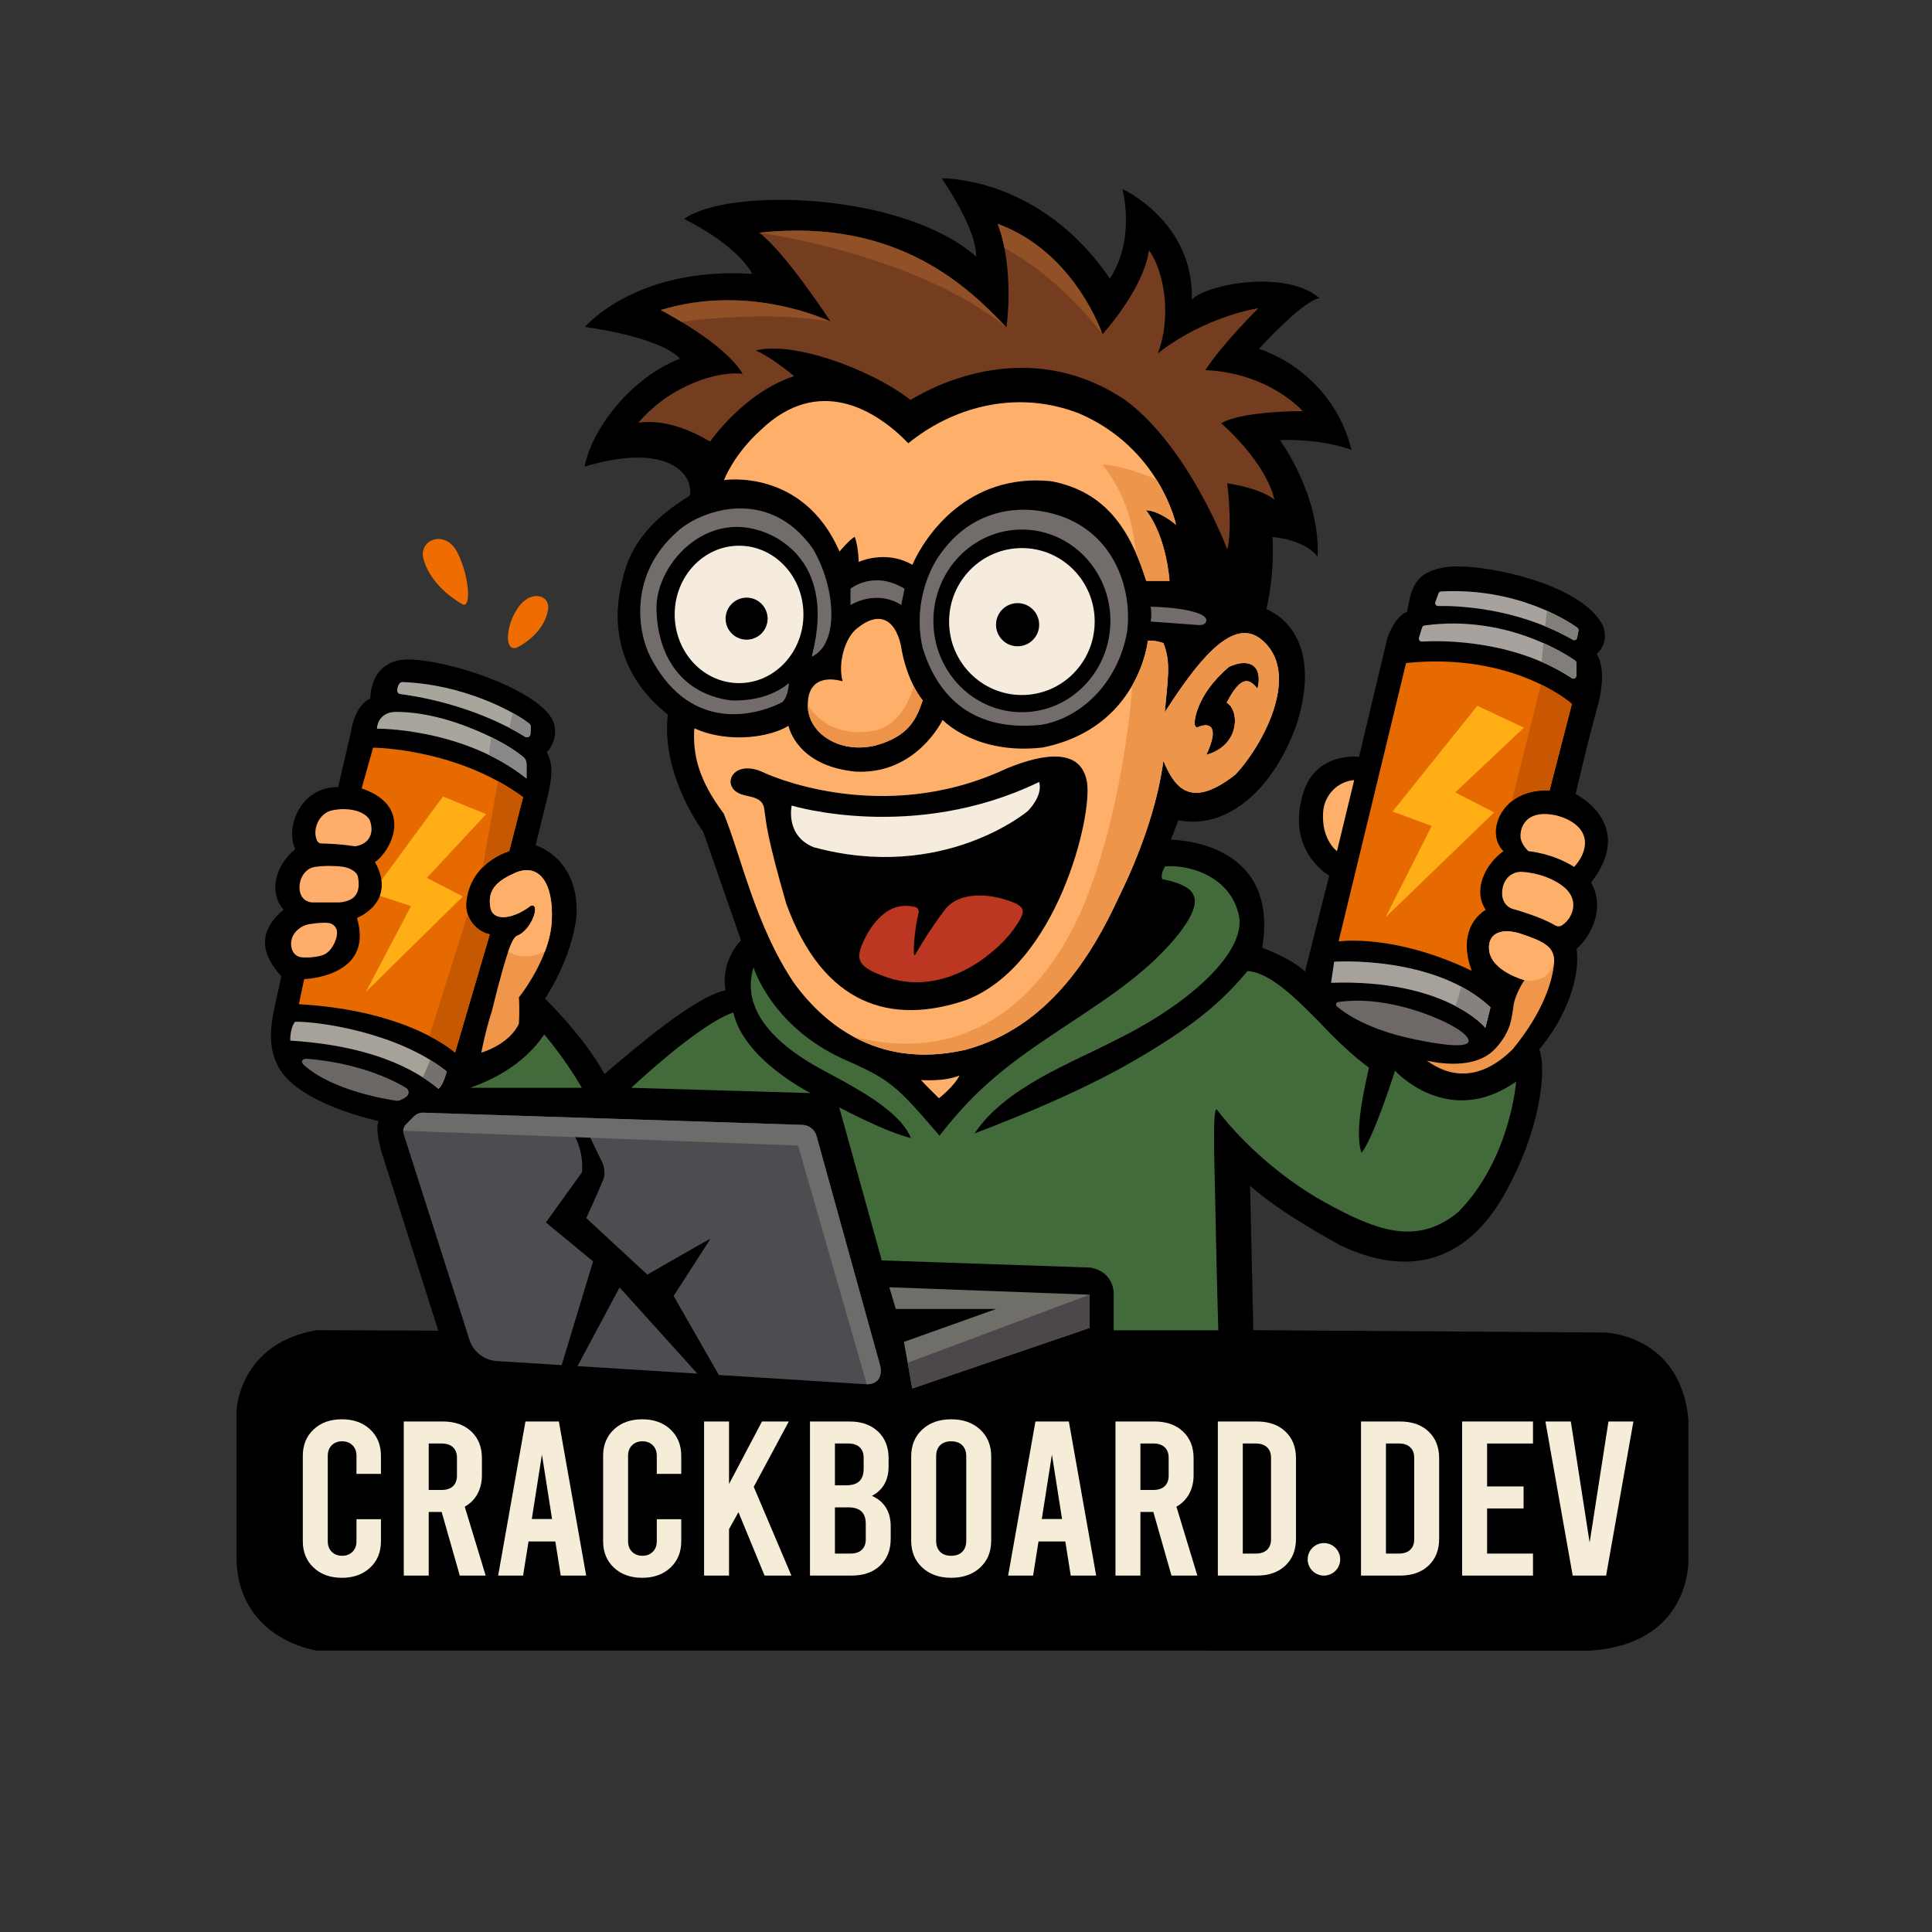 <?xml version="1.0" encoding="UTF-8"?>
<svg id="Layer_1" xmlns="http://www.w3.org/2000/svg" version="1.1" viewBox="0 0 4000 4000">
  <rect x="0" y="0" width="4000" height="4000" fill="#333333" stroke="none"/>
  <defs>
    <style>
      .st0 {
        fill: #88827e;
      }

      .st1 {
        fill: #c95701;
      }

      .st2 {
        fill: #915025;
      }

      .st3 {
        fill: #c75802;
      }

      .st4 {
        fill: #6b6764;
      }

      .st5 {
        fill: #743d20;
      }

      .st6 {
        fill: #e66a00;
      }

      .st7 {
        fill: #a7a59c;
      }

      .st8 {
        fill: #8a8886;
      }

      .st9 {
        fill: #726d6a;
      }

      .st10 {
        fill: #4c474b;
      }

      .st11 {
        fill: #6e6c6a;
      }

      .st12 {
        fill: #426a3a;
      }

      .st13 {
        fill: #706e69;
      }

      .st14 {
        fill: #f0964b;
      }

      .st15 {
        fill: #75716e;
      }

      .st16 {
        fill: #a6a19a;
      }

      .st17 {
        fill: #a7a29e;
      }

      .st18 {
        fill: #a6a29a;
      }

      .st19 {
        fill: #4e4c51;
      }

      .st20 {
        fill: #ee954c;
      }

      .st21 {
        fill: #fead6a;
      }

      .st22 {
        fill: #ffae16;
      }

      .st23 {
        fill: #f6edd9;
      }

      .st24 {
        fill: #827e79;
      }

      .st25 {
        fill: #ee6c00;
      }

      .st26 {
        fill: #6e6966;
      }

      .st27 {
        fill: #f5ecdd;
      }

      .st28 {
        fill: #bc3721;
      }

      .st29 {
        fill: #feb06b;
      }

      .st30 {
        fill: #ee934a;
      }
    </style>
  </defs>
  <path d="M766.61,1446.45s-1.93-81,78.11-81,259.39,57.86,297.96,122.46c16.39,31.82-1.93,61.71-10.61,69.43,14.46,27,10.61,54.96.96,94.5l-24.11,98.36s89.68,25.07,84.86,144.64c-10.61,94.5-65.57,172.61-65.57,172.61,0,0,80.04,77.14,123.43,156.21,57.86-49.18,184.18-159.11,250.71-173.57-11.57-60.75,31.82-103.18,31.82-103.18l-78.11-224.68s-88.71-117.64-73.29-243c-71.36-54.96-128.25-150.43-93.54-280.61,20.25-94.5,93.54-143.68,138.86-172.61,8.68-44.36-46.29-111.86-217.93-59.79,15.43-78.11,94.5-183.21,197.68-223.71-43.39-46.29-196.71-65.57-196.71-65.57,0,0,105.11-125.36,346.18-109.93,0,0-23.14-54-140.79-113.79,90.64-65.57,452.25-55.93,604.61,78.11.96-58.82-71.36-162-71.36-162,0,0,202.5-5.79,348.11,207.32,54-81.96,26.04-185.14,26.04-185.14,0,0,147.54,66.54,143.68,228.54,30.86-31.82,194.79-62.68,264.21-2.89-36.64,6.75-125.36,105.11-125.36,105.11,0,0,149.46,42.43,191.89,209.25-69.43-25.07-148.5-20.25-148.5-20.25,0,0,83.89,112.82,78.11,241.07-28.93-36.64-93.54-40.5-93.54-40.5,0,0,5.79,71.36-12.54,149.46,37.61,15.43,111.86,73.29,64.61,232.39-45.32,135-142.71,225.64-246.86,204.43l-15.43,40.5s226.61-.96,189,223.71c0,0,59.79,21.21,88.71,49.18l50.14-198.64s-90.64-50.14-54-170.68c26.04-86.79,115.71-75.21,115.71-75.21l58.82-246.86s16.39-46.29,40.5-53.04c9.64-52.07,15.43-83.89,84.86-93.54,69.43-7.71,278.68,33.73,321.11,122.94,13.5,37.13-13.5,57.38-13.5,57.38,0,0,24.11,28.93,1.93,108.96-22.18,80.04-45.32,181.29-45.32,181.29,0,0,126.32,61.71,31.82,183.21,30.86,52.07-.96,112.82-29.89,136.93,7.71,55.93-18.32,137.89-77.14,208.29,15.43,40.5,3.86,166.82-74.25,303.75-79.07,136.93-196.71,168.75-337.5,102.21-102.21-56.89-150.43-91.61-187.07-123.43l6.75,298.93,728.03,4.82s155.25,3.86,172.61,178.39v296.04s3.86,170.68-203.46,184.18H655.71s-158.14-22.18-165.86-183.21v-315.32s5.79-137.89,165.86-164.89l251.68.96-116.68-367.39s-15.43-50.14-6.75-66.54c0,0-176.46-36.64-211.18-119.57-26.04-55.93-2.89-114.75,9.64-180.32-45.32-49.18-46.29-95.46,4.82-137.89-29.89-32.79-20.25-88.71,24.11-125.36-21.21-43.39,9.64-129.21,88.71-128.25l26.04-111.86s6.75-56.89,40.5-71.36Z"/>
  <g>
    <g>
      <g>
        <g>
          <path class="st25" d="M956.89,1250.7c-2.59-1.61-63.32-33.75-80.04-92.89-11.57-40.5,45.64-63.64,70.71-12.86s28.24,117.55,9.32,105.75Z"/>
          <path class="st25" d="M1065.91,1341.81c2.06-.2,4.05-.87,5.89-1.82,10.22-5.27,54.89-30.78,62.85-77.4,5.14-32.79-39.21-43.07-64.93,0-20.15,30.54-26.38,81.38-3.81,79.22Z"/>
        </g>
        <g>
          <g>
            <g>
              <g>
                <g>
                  <g>
                    <path class="st5" d="M1470.21,914.16s69.75-101.57,173.89-135.32c0,0-45.32-38.57-79.07-53.04,71.36-20.25,232.39,34.71,320.14,102.21,76.18-46.29,262.29-123.43,445.5.96,132.11,98.36,210.21,308.57,210.21,308.57,0,0,11.57-31.82,0-136.93,74.25,11.57,97.39,33.75,97.39,33.75,0,0-9.64-67.5-109.93-158.14,45.32-26.04,168.75-25.07,168.75-25.07,0,0-68.46-79.07-201.54-84.86,35.68-54.96,109.93-128.25,109.93-128.25,0,0-109.41,16.04-208.29,93.54,28.93-75.21,13.5-169.71-18.32-213.11-12.54,82.93-96.43,173.57-96.43,173.57,0,0-56.89-170.68-216.96-228.54,24.11,59.79,26.68,154.29,18.16,214.07-75.05-78.11-221.14-227.57-511.87-195.75,53.52,39.54,148.02,184.18,148.02,184.18,0,0-164.89-81-351.96-24.11,0,0,133.07,68.46,169.71,132.11-50.14-6.75-149.46,23.14-216,101.25,42.43-5.79,90,4.5,148.66,38.89Z"/>
                    <path class="st2" d="M1367.84,641.91s18.25,9.39,43.08,24.44c70.56-9.07,195.65-19.86,308.88-.33,0,0-164.89-81-351.96-24.11Z"/>
                    <path class="st2" d="M1571.78,481.84s323.2,43.39,511.87,195.75c-75.05-78.11-221.14-227.57-511.87-195.75Z"/>
                    <path class="st2" d="M2065.5,463.52c5.99,14.86,10.65,31.87,14.14,49.96,41.43,22.55,123.93,76.12,202.82,178.58,0,0-56.89-170.68-216.96-228.54Z"/>
                  </g>
                  <path class="st29" d="M1499,994s163.29-25.71,239.14,147.86c0,0,21.32-25.61,31.61-30.32,7.71,21.86,8.14,51.86,8.14,51.86,0,0,55.71-26.14,111,6,27-60.86,114.86-190.5,287.46-173.14,110.89,21.21,162.96,97.39,196.71,206.36h48.21s-5.25-90.11-48.54-146.25c27.86.86,62.14,30,62.14,30,0,0-33-159-202.07-231-135-51.43-265.5-8.36-352.29,62.36-66.21-68.79-185.79-142.71-306-27-56.57,51.43-75.54,103.29-75.54,103.29Z"/>
                  <path class="st20" d="M2393.96,992.5c-30.32-12.78-76.99-29.83-111.5-30.43,40.41,50.8,62.07,108.09,68.95,181.78,8.08,18.29,15.21,37.92,21.66,58.76h48.21s-5.25-90.11-48.54-146.25c27.86.86,62.14,30,62.14,30,0,0-8.86-42.7-40.93-93.86Z"/>
                  <path class="st9" d="M1681.25,1359.35c-4.69,2.24,59.79-165.86-72.32-244.93-134.04-76.18-251.68,49.18-249.75,146.57s52.07,175.5,153.32,189c80.04,3.86,120.54-35.68,120.54-35.68,0,0,.64,23.79-12.86,39.21-39.86,21.21-185.79,74.57-273.21-92.57-28.93-56.57-43.07-173.57,54.64-259.71,43.07-41.14,185.79-99,280.93,34.07,46.29,77.14,57.21,196.07-1.29,224.04Z"/>
                  <path class="st27" d="M1530.15,1129.85c-73.62,0-133.29,63.68-133.29,142.23s59.68,142.23,133.29,142.23,133.29-63.68,133.29-142.23-59.68-142.23-133.29-142.23ZM1545.78,1324.35c-24.02,0-43.5-19.48-43.5-43.5s19.48-43.5,43.5-43.5,43.5,19.48,43.5,43.5-19.48,43.5-43.5,43.5Z"/>
                  <path class="st9" d="M2165.39,1060.02c-36.82-7.54-75.02-6.26-110.76,5.35-48.97,15.91-83.56,46.65-110.56,85.7,0,0-58.5,78.43-34.07,189.64,25.71,84.21,88.71,176.14,244.93,160.07,82.29-13.5,160.07-86.14,178.71-193.5,11.57-87.43-27.55-218.46-168.25-247.27ZM2115.71,1474.55c-101.2,0-183.25-84.65-183.25-189.08s82.04-189.08,183.25-189.08,183.25,84.65,183.25,189.08-82.04,189.08-183.25,189.08Z"/>
                  <path class="st27" d="M2115.71,1134.74c-83.25,0-150.73,68.1-150.73,152.11s67.49,152.11,150.73,152.11,150.73-68.1,150.73-152.11-67.49-152.11-150.73-152.11ZM2106.82,1338.07c-24.68,0-44.68-20-44.68-44.68s20-44.68,44.68-44.68,44.68,20,44.68,44.68-20,44.68-44.68,44.68Z"/>
                  <path class="st9" d="M1760.86,1252.64v-33.86s47.57-39,111.86,0l-6.86,33.86s-44.57-33.43-105,0Z"/>
                  <path class="st29" d="M1910.43,1450s-33.43-37.71-45.43-114.86c-12.86-55.71-47.14-69.86-90.43-34.29-25.29,19.29-40.29,72.43-30,109.71-37.71-10.71-77.14-1.71-71.57,59.57,7.29,52.29,68.57,90.43,139.71,73.29,71.14-19.71,84.86-56.57,97.71-93.43Z"/>
                  <path class="st30" d="M1891.89,1420.87c-12.81,41.71-37,82.58-82.61,92.13-80.21,14.19-120.51-28.02-136.8-52.79.03,3.15.2,6.45.52,9.93,7.29,52.29,68.57,90.43,139.71,73.29,71.14-19.71,84.86-56.57,97.71-93.43,0,0-8.54-9.64-18.53-29.13Z"/>
                </g>
                <path class="st9" d="M2382.28,1286.84s3-13.63,0-30.77c0,0,12.86,0,42.43,2.57,26.56,2.31,73.71,10.71,72.86,25.71-.86,12.86-19.71,9.43-19.71,9.43l-95.57-6.94Z"/>
                <path class="st29" d="M2607.28,1320.78c-58.82-41.46-130.18,52-195.75,153.77,5.79-66.02,13.5-103.62-2.89-143.16-19.29-6.75-32.14-4.82-32.14-4.82,0,0-18,180.7-217.61,221.01-138.86,16.2-207.32-57.08-207.32-57.08,0,0-54,113.79-180.32,107.04-108-10.61-134.04-75.06-138.86-94.91-34.71,22.58-122.46,38.01-194.79,5.23-3.86,54,8.68,107.04,60.75,176.46,35.68,86.79,65.57,232.39,145.61,351,70.39,96.43,185.58,177.43,356.04,137.89,170.46-46.29,261.1-195.75,316.07-315.32,42.43-85.82,80.04-188.04,92.57-282.54,21.21,49.18,52.07,105.11,149.46,27.96,58.82-62.68,139.82-216,49.18-282.54ZM2000,2070.57c-152.57,52.07-295.29,13.5-372.43-200.57-39.54-137.89-40.5-161.04-45.32-195.75-5.79-33.75-47.25-18.32-64.61-41.46-17.36-23.14,11.57-58.82,64.61-32.79,0,0,240.11,113.79,501.43-8.68,79.07-32.79,155.25-42.55,166.82,28.39,11.57,70.93-62.25,378.54-250.5,450.86ZM2603.43,1425.89c-16.39-21.21-33.9-28.93-63.72,28.93,26.11,14.46,29.45,87.75-42.13,108,26.77-56.89,9.52-69.11-18.33-57.11-6,.86-6-8.46-6-8.46,0,0,0-55.93,71.36-116.68,44.36-20.25,70.39,0,58.82,45.32Z"/>
                <path class="st20" d="M2558.1,1603.32c58.82-62.68,139.82-216,49.18-282.54-58.82-41.46-130.18,52-195.75,153.77,5.79-66.02,13.5-103.62-2.89-143.16-19.29-6.75-32.14-4.82-32.14-4.82,0,0-4.26,42.75-31.6,91.3-8.39,96.8-33.53,296.25-105.33,465.95-95.38,214.69-261.13,317.55-473.17,262.3,62.19,33.99,139.46,48.93,233.6,27.09,170.46-46.29,261.1-195.75,316.07-315.32,42.43-85.82,80.04-188.04,92.57-282.54,21.21,49.18,52.07,105.11,149.46,27.96ZM2544.6,1380.57c44.36-20.25,70.39,0,58.82,45.32-16.39-21.21-33.9-28.93-63.72,28.93,26.11,14.46,29.45,87.75-42.13,108,26.77-56.89,9.52-69.11-18.33-57.11-6,.86-6-8.46-6-8.46,0,0,0-55.93,71.36-116.68Z"/>
                <path class="st27" d="M1639.14,1667.82s252,77.14,512.36-48.86c8.36,29.57-23.79,60.43-23.79,60.43,0,0-174.86,147.86-443.57,74.57-59.14-24.43-45-86.14-45-86.14Z"/>
                <path class="st28" d="M1895,1976.39s26.36-47.57,63-95.14c31.5-37.93,100.29-31.5,147.21-9.64,16.07,9.64,19.29,16.71-7.71,54s-126.64,133.71-249.43,101.57c-76.73-23.83-78.3-40.83-57.93-83.32,6.36-13.27,14.33-25.75,24.05-36.8,23.59-26.82,48.43-36.3,80.02-29.39,5.55,1.21,9.02,6.79,7.6,12.3-8.62,33.36-13.52,98-6.81,86.43Z"/>
              </g>
              <path class="st12" d="M973.79,2252.17c5.14-3.21,98.36-28.93,153-110.57,0,0,45,52.71,77.79,110.57h-230.79Z"/>
              <path class="st12" d="M1306.79,2252.17l371.57,10.93s-137.57-68.14-160.07-166.5c0,0-52.07,9-211.5,155.57Z"/>
              <path class="st12" d="M1560.07,2002.75s36,120.21,183.86,189c100.93,43.71,111.86,55.93,201.21,159.43,51.43-64.93,99.64-117.64,210.86-193.5s217.93-136.29,289.93-231.43c53.36-72.64,23.79-92.57-39.21-106.07,0,0-5.79-5.79,5.14-26.36,45.64-4.5,136.93,18,153.64,104.14,12.21,70.07-91.93,174.86-255.21,255.21-91.29,47.57-228.86,97.71-292.5,193.5,97.07-37.29,232.71-91.93,348.43-161.36,118.93-70.71,170.36-119.57,216.64-174.86,48.86,3.21,104.79,61.71,147.86,104.79,36,38.57,72.64,72.64,103.5,95.14-6.43,32.14-31.5,129.21-15.43,176.14,24.43-27.64,69.43-169.71,69.43-169.71,0,0,109.93,121.5,250.71,22.5,0,0-10.93,158.79-119.57,270-84.86,70.07-167.79,39.86-275.14-19.29s-187.07-142.71-225-192.86c-10.29-5.79-3.86,129.21-1.93,253.29,2.57,122.79,5.14,203.79,5.14,203.79h-216.64v-69.43s5.79-50.14-48.21-60.43l-432-14.79-88.07-316.93s95.14,50.79,148.5,63.64c-24.43-59.79-121.5-107.36-188.36-144s-168.43-108.64-137.57-209.57Z"/>
              <path class="st29" d="M1906.78,2236.1s48.86,3.86,79.71-9.43c-10.71,22.29-42.43,47.14-42.43,47.14,0,0-26.57-25.71-37.29-37.71Z"/>
            </g>
            <path class="st29" d="M2803.67,1615.21l-35.57,147s-32.56-23.12-28.72-80.71c2.07-31.04,23.69-57.56,53.95-64.78,4.63-1.1,8.3-1.51,10.34-1.51Z"/>
            <path class="st6" d="M2771.37,1949.18s112.77-17.36,275.73,60.75c-20.25-53.04-10.61-101.25,28.93-126.32-27.96-41.46,0-95.25,36.64-121.39-39.54-38.68-2.89-131.25,95.46-125.46l46.29-179.36s-119.57-107.64-343.29-84.68l-139.77,576.46Z"/>
            <path class="st1" d="M3130.06,1658.77c18.59-14.67,44.8-23.98,78.08-22.03l46.29-179.36s-21.79-19.6-64.15-40.29l-60.22,241.68Z"/>
            <polygon class="st22" points="2868.71 1899.03 3093.39 1682.07 3012.9 1640.6 3155.1 1506.57 3058.67 1461.25 2883.17 1680.14 2964.17 1710.03 2868.71 1899.03"/>
            <path class="st29" d="M3164.42,1762.21s50.46,4.39,94.61,32.68c26.96-28.94,38.51-74.31-16.21-99.47-9.71-4.46-20.04-7.48-30.61-9.03-52.23-7.63-65.35,25.65-64.18,46.79,1.29,15.43,16.39,29.04,16.39,29.04Z"/>
            <path class="st29" d="M3132.17,1881.89s56.12,15.24,87.37,33.95c4.6,2.75,10.4,2.74,14.84-.28,22.88-15.57,37.74-54.49-.21-82.1-29.81-21.68-64.27-27.07-82.13-28.36-12.3-.89-24.38,4.17-32.1,13.79-6.29,7.83-11.24,19.59-9.62,36.86,3.86,22.29,21.86,26.14,21.86,26.14Z"/>
            <path class="st14" d="M2954.32,2196.03c-1.42-1.05,94.29,26.14,141.43-24.86,34.29-36.86,33.86-65.57,38.14-90.86s22.29-51,22.29-51c0,0-69.86-18.86-73.29-63.43-2.57-32.14,23.57-47.14,68.57-31.71s67.71,26.14,66,58.71-20.14,100.71-86.14,180c-66.86,66-129.43,58.29-177,23.14Z"/>
            <path class="st29" d="M3151.46,1934.18c-45-15.43-71.14-.43-68.57,31.71,3.43,44.57,73.29,63.43,73.29,63.43,0,0,47.89,11.36,61.29-36.43,1.71-32.57-21-43.29-66-58.71Z"/>
            <path class="st17" d="M2943.92,1328.29c37.58-2.14,188.52-4.97,310.26,75.79,4.05,2.69,9.46-.21,9.46-5.07v-26.39c0-1.99-.97-3.85-2.59-4.99-19.28-13.57-144.17-95.69-311.78-72.68-2.34.32-4.28,1.99-4.98,4.25l-6.53,21.22c-1.25,4.06,1.92,8.12,6.16,7.88Z"/>
            <path class="st17" d="M2977.5,1254.67c34.16-.68,160.61,1.92,278.72,69.89,3.64,2.09,8.25,0,9.04-4.13l2.81-14.74c.44-2.33-.5-4.7-2.43-6.09-19.16-13.74-124.73-83.5-282.12-75.05-2.44.13-4.56,1.72-5.39,4.02l-6.49,17.94c-1.46,4.02,1.58,8.25,5.86,8.17Z"/>
            <path class="st24" d="M3191.61,1370.32c21.23,9.2,42.3,20.32,62.57,33.76,4.05,2.69,9.46-.21,9.46-5.07v-26.39c0-1.99-.97-3.85-2.59-4.99-7.41-5.21-30.44-20.56-65.48-36.16-1.44,13.93-2.81,27.35-3.96,38.85Z"/>
            <path class="st24" d="M3199.18,1296.66c18.95,7.79,38.1,17,57.04,27.9,3.64,2.09,8.25,0,9.04-4.13l2.81-14.74c.44-2.33-.5-4.7-2.43-6.09-7.73-5.54-29.51-20.19-63.07-35.15-1.02,9.71-2.18,20.72-3.38,32.21Z"/>
            <path class="st16" d="M2755.78,2034.78l6.43-43.71s208.36-14.14,323.72,94.5l-10.64,42.43s-81.64-100.93-319.5-93.21Z"/>
            <path class="st0" d="M3013.73,2083.03c43.59,22.78,61.55,44.97,61.55,44.97l10.64-42.43c-18.17-17.11-38.64-31.17-60.25-42.73-4.05,13.7-8.71,29.34-11.95,40.18Z"/>
            <path class="st26" d="M2770.64,2074.56c-4.49.66-6.09,6.3-2.64,9.24,17.32,14.72,64.6,47.78,157.49,67.34,122.14,25.71,129.86,9,101.57-14.14-27.38-22.4-148.96-78.15-256.42-62.43Z"/>
          </g>
          <path class="st14" d="M996.5,2179.42s57.21-16.07,77.79-59.79c1.93-34.07,0-54.64,0-54.64,0,0,64.29-79.07,68.14-158.79s-27-118.29-72.96-100.29c-35.68,15.43-62.68,33.43-53.68,75.21,7.71,28.93,50.79,19.29,82.93-5.79,21.86-7.07,1.61,52.07-29.09,62.36-6.91,6.43-15.27,9-51.27,155.57-14.14,43.71-21.86,86.14-21.86,86.14Z"/>
          <path class="st29" d="M1069.46,1805.93c-35.68,15.43-62.68,33.43-53.68,75.21,7.71,28.93,50.79,19.29,82.93-5.79,21.86-7.07,1.61,52.07-29.09,62.36-3.86,3.59-8.17,5.99-17.48,32.86,15.18,8.87,40.72,16.07,75.96-.34,7.61-20.2,13.25-42.08,14.32-64.02,3.86-79.71-27-118.29-72.96-100.29Z"/>
          <path class="st18" d="M600.93,2154.46s-.86-25.29,9.86-39c45-1.29,212.36,21.21,313.93,102.86,0,0-5.79,25.71-16.71,36-30.86-25.07-114-87.86-307.07-99.86Z"/>
          <path class="st15" d="M875.29,2230.55c14.56,9.31,25.19,17.66,32.71,23.77,10.93-10.29,16.71-36,16.71-36-10.63-8.54-21.99-16.43-33.84-23.72-5.15,11.84-10.96,25.23-15.58,35.96Z"/>
          <path class="st4" d="M634.28,2192.07c15.9.96,120.65,9.05,206.42,60.24,6.5,3.88,7.2,13.05,1.32,17.83-5.37,4.37-11.96,7.1-15.56,8.38-1.67.59-3.44.78-5.19.53-18.52-2.64-134.5-21.04-192.51-74.5-.27-.25-.53-.51-.78-.78-5.47-6.17-1.84-9.34,1.24-10.79,1.57-.74,3.32-1.01,5.05-.91Z"/>
          <path class="st21" d="M665.18,1746.31c11.81.21,41.61,1.2,67.79,5.67,1.04.18,2.1.2,3.14.03,31.34-5.26,38.42-30.48,29.55-53.49-.18-.46-.39-.92-.63-1.35-10.74-18.82-46.3-26.69-78.93-19.06-27.53,7.08-39.9,41.58-29.5,62.78,1.6,3.27,4.93,5.35,8.57,5.42Z"/>
          <path class="st21" d="M645.82,1868.39h54.07c2.76,0,5.52-.19,8.25-.61,27.04-4.15,39.3-19.76,32.82-52.96-1.61-6.63-7.55-11.38-13.4-14.55s-12.82-5.26-19.71-6.02c-10.86-1.2-33.75-2.87-57.31.85-21.86,4.29-33.86,29.14-29.57,51,4.71,21.86,24.86,22.29,24.86,22.29Z"/>
          <path class="st21" d="M624.39,1981.96s25.29,2.57,45.43-5.14c14.69-5.62,28.24-28.57,28.02-46.56-.12-9.94-7.85-18.24-17.72-19.37-12.18-1.38-26.27.56-39.87,2.5-17.57,2.57-40.71,19.71-37.29,46.29,3.86,21.86,21.43,22.29,21.43,22.29Z"/>
          <path class="st7" d="M780.39,1508.6s179.25-1.5,309.75,103.29v-30.26c0-5.54-2.46-10.79-6.72-14.34-13.38-11.14-47.83-36.13-112.85-61.46-78.96-31.26-136.51-32.39-154.29-31.82-7.58.24-14.99,2.56-21.16,6.96-6.92,4.94-13.76,13.39-14.73,27.64Z"/>
          <path class="st8" d="M1083.42,1567.28c-9.75-8.12-30.69-23.58-66.46-41.17l-4.88,36.84c26.74,12.97,53.28,29.03,78.06,48.93v-30.26c0-5.54-2.46-10.79-6.72-14.34Z"/>
          <path class="st7" d="M828.65,1437.05c27.95,3.4,149.67,21.47,258.59,88.38,4.45,2.74,10.28-.02,10.88-5.21.5-4.25.81-9.78.54-16.63-.08-2.08-1.07-4.02-2.7-5.31-32.36-25.67-137.47-81.67-262.66-86.13-2.05-.07-4.04.74-5.45,2.22-4.2,4.39-5.32,10.65-5.49,15.38-.13,3.69,2.62,6.85,6.29,7.3Z"/>
          <path class="st8" d="M1095.97,1498.28c-7.59-6.02-19.18-13.71-34.1-22.01-2.63,10.54-5.42,21.82-7.51,30.57,11.02,5.74,22.01,11.92,32.88,18.6,4.45,2.74,10.28-.02,10.88-5.21.5-4.25.81-9.78.54-16.63-.08-2.08-1.07-4.02-2.7-5.31Z"/>
          <path class="st6" d="M772.46,1547.93s172.29.86,310.5,102.43l-28.61,111.86s-83.25,23.14-89.03,109.29c-1.29,36,27.37,59.14,48.72,63l-71.86,244.93s-93.86-87.43-323.36-100.29l10.93-52.07s145.93-3.86,109.29-126.64c0,0,84.21-32.14,37.29-115.71,32.14-21.21,82.93-115.07-27.64-152.36l23.79-84.43Z"/>
          <path class="st22" d="M789.83,1822.21c1.73,12.53.14,23.38-3.39,32.66l64.45,21.12-93.21,177.43,200.57-197.36-74.57-38.57,122.79-131.79-89.36-36.64-127.28,173.15Z"/>
          <path class="st3" d="M999.36,1795.62c25.18-25.12,54.99-33.41,54.99-33.41l28.61-111.86c-16.96-12.46-34.43-23.41-52.04-33.02l-31.56,178.29Z"/>
          <path class="st3" d="M1014.04,1934.5c-16.67-3.01-37.79-17.78-45.64-41.24l-79.41,251.68c36.5,18.94,53.18,34.48,53.18,34.48l71.86-244.93Z"/>
        </g>
      </g>
      <g>
        <polygon class="st19" points="1195.67 2828.38 1443.83 2843.96 1282.79 2665.53 1195.67 2828.38"/>
        <path class="st19" d="M1821.81,2825.66l-131.26-473.69c-3.68-13.28-15.57-22.63-29.35-23.07l-784.87-25.21c-7.27-.19-14.3,2.63-19.42,7.79l-16.39,16.52c-5.2,5.24-7.04,12.93-4.8,19.96l136.17,425.76c7.99,24.99,30.49,42.52,56.68,44.17l134.3,8.43,65.06-214.79-97.71-80.57,74.57-103.71s6-39.43-17.57-79.71c25.71-11.57,31.71-2.57,31.71,0s27.43,57.86,27.43,57.86c0,0,9.86,18.86,2.14,38.14s-34.71,78.43-34.71,78.43l126.43,117s132-76.29,130.71-74.14-76.29,118.29-76.29,118.29l93.63,163.65,306.34,19.24s28.81,1.8,28.99-27.61c.03-4.3-.64-8.58-1.79-12.73Z"/>
      </g>
      <path class="st11" d="M1823.6,2838.39c.03-4.3-.64-8.58-1.79-12.73l-131.26-473.69c-3.68-13.28-15.57-22.63-29.35-23.07l-784.87-25.21c-7.27-.19-14.3,2.63-19.42,7.79l-16.39,16.52c-3.51,3.54-5.48,8.19-5.71,13.01l817.51,30.74,142.29,494.25s28.81,1.8,28.99-27.61Z"/>
      <polygon class="st13" points="1841.21 2665.1 1854.71 2710.1 2062.36 2710.1 1871.43 2778.24 1888.78 2874.67 2255.85 2749.32 2255.85 2680.53 1841.21 2665.1"/>
      <polygon class="st10" points="1888.78 2874.67 2255.85 2749.32 2255.85 2680.53 1879.21 2821.47 1888.78 2874.67"/>
    </g>
    <g>
      <path class="st23" d="M649.36,3245.68c-14.95-13.97-22.41-32.21-22.41-54.7v-176.85c0-22.48,7.47-40.71,22.41-54.69,14.94-13.97,34.43-20.97,58.47-20.97s43.53,6.99,58.47,20.97c14.94,13.98,22.41,32.21,22.41,54.69v37.38h-50.67v-37.38c0-9.12-2.76-16.41-8.28-21.88-5.53-5.47-12.67-8.2-21.44-8.2s-15.92,2.73-21.44,8.2c-5.53,5.47-8.28,12.76-8.28,21.88v176.85c0,9.12,2.76,16.41,8.28,21.88,5.52,5.47,12.67,8.2,21.44,8.2s15.91-2.73,21.44-8.2c5.52-5.47,8.28-12.76,8.28-21.88v-45.58h50.67v45.58c0,22.49-7.48,40.72-22.41,54.7-14.94,13.98-34.44,20.97-58.47,20.97s-43.53-6.99-58.47-20.97Z"/>
      <path class="st23" d="M951.95,3262.09l-37.52-131.72h-26.8v131.72h-51.65v-319.05h80.89c24.68,0,44.34,6.92,58.96,20.74,14.62,13.83,21.93,32.29,21.93,55.38v35.1c0,14.58-3.09,27.5-9.26,38.74-6.17,11.25-14.95,20.05-26.31,26.44l43.37,142.66h-53.6ZM887.63,3084.79h26.8c10.06,0,17.86-2.58,23.39-7.75,5.52-5.16,8.28-12.46,8.28-21.88v-36.92c0-9.42-2.76-16.71-8.28-21.88-5.53-5.16-13.32-7.75-23.39-7.75h-26.8v96.17Z"/>
      <path class="st23" d="M1149.78,3191.45h-55.55l-11.21,70.65h-51.65l56.52-319.05h69.19l56.52,319.05h-52.62l-11.21-70.65ZM1142.96,3144.95l-20.95-133.55-20.95,133.55h41.9Z"/>
      <path class="st23" d="M1271.11,3245.68c-14.95-13.97-22.41-32.21-22.41-54.7v-176.85c0-22.48,7.47-40.71,22.41-54.69,14.94-13.97,34.43-20.97,58.47-20.97s43.53,6.99,58.47,20.97c14.94,13.98,22.41,32.21,22.41,54.69v37.38h-50.67v-37.38c0-9.12-2.76-16.41-8.28-21.88-5.53-5.47-12.67-8.2-21.44-8.2s-15.92,2.73-21.44,8.2c-5.53,5.47-8.28,12.76-8.28,21.88v176.85c0,9.12,2.76,16.41,8.28,21.88,5.52,5.47,12.67,8.2,21.44,8.2s15.91-2.73,21.44-8.2c5.52-5.47,8.28-12.76,8.28-21.88v-45.58h50.67v45.58c0,22.49-7.48,40.72-22.41,54.7-14.94,13.98-34.44,20.97-58.47,20.97s-43.53-6.99-58.47-20.97Z"/>
      <path class="st23" d="M1528.87,3130.82l-19.49,35.1v96.17h-51.65v-319.05h51.65v129.45l68.22-129.45h55.55l-72.6,135.37,77.96,183.68h-55.55l-54.09-131.27Z"/>
      <path class="st23" d="M1834.14,3121.25c6.65,10.64,9.99,23.55,9.99,38.74v25.98c0,23.1-7.31,41.56-21.93,55.38-14.62,13.83-34.28,20.74-58.96,20.74h-86.25v-319.05h81.86c24.68,0,44.34,6.92,58.96,20.74,14.62,13.83,21.93,32.29,21.93,55.38v16.86c0,28.57-11.53,48.93-34.6,61.08,12.67,5.47,22.33,13.52,28.99,24.16ZM1728.65,2988.62v86.6h22.9c12.34,0,21.52-2.81,27.53-8.43,6.01-5.62,9.01-14.2,9.01-25.75v-22.79c0-9.42-2.76-16.71-8.28-21.88-5.53-5.16-13.32-7.75-23.39-7.75h-27.77ZM1792.48,3154.98c0-11.54-3.01-20.13-9.01-25.75-6.01-5.62-15.19-8.43-27.53-8.43h-27.29v95.72h32.16c10.06,0,17.86-2.58,23.39-7.75,5.52-5.16,8.28-12.46,8.28-21.88v-31.91Z"/>
      <path class="st23" d="M1909.42,3245.46c-15.27-14.13-22.9-32.74-22.9-55.83v-174.11c0-23.09,7.63-41.7,22.9-55.83,15.26-14.13,35.24-21.19,59.93-21.19s44.66,7.06,59.93,21.19c15.26,14.13,22.9,32.75,22.9,55.83v174.11c0,23.1-7.64,41.71-22.9,55.83-15.27,14.13-35.25,21.19-59.93,21.19s-44.67-7.06-59.93-21.19ZM1992.25,3212.87c5.52-5.47,8.28-13.22,8.28-23.25v-174.11c0-10.03-2.76-17.78-8.28-23.25-5.53-5.47-13.16-8.2-22.9-8.2s-17.38,2.73-22.9,8.2c-5.53,5.47-8.28,13.22-8.28,23.25v174.11c0,10.03,2.76,17.78,8.28,23.25,5.52,5.47,13.16,8.2,22.9,8.2s17.37-2.73,22.9-8.2Z"/>
      <path class="st23" d="M2205.67,3191.45h-55.55l-11.21,70.65h-51.65l56.52-319.05h69.19l56.52,319.05h-52.62l-11.21-70.65ZM2198.85,3144.95l-20.95-133.55-20.95,133.55h41.9Z"/>
      <path class="st23" d="M2425.42,3262.09l-37.52-131.72h-26.8v131.72h-51.65v-319.05h80.89c24.68,0,44.34,6.92,58.96,20.74,14.62,13.83,21.93,32.29,21.93,55.38v35.1c0,14.58-3.09,27.5-9.26,38.74-6.17,11.25-14.95,20.05-26.31,26.44l43.37,142.66h-53.6ZM2361.11,3084.79h26.8c10.07,0,17.86-2.58,23.39-7.75,5.52-5.16,8.28-12.46,8.28-21.88v-36.92c0-9.42-2.76-16.71-8.28-21.88-5.53-5.16-13.32-7.75-23.39-7.75h-26.8v96.17Z"/>
      <path class="st23" d="M2521.41,2943.04h80.89c24.68,0,44.34,6.92,58.96,20.74,14.62,13.83,21.93,32.29,21.93,55.38v166.82c0,23.1-7.31,41.56-21.93,55.38-14.62,13.83-34.28,20.74-58.96,20.74h-80.89v-319.05ZM2599.86,3216.51c10.07,0,17.86-2.58,23.39-7.75,5.52-5.16,8.28-12.46,8.28-21.88v-168.64c0-9.42-2.76-16.71-8.28-21.88-5.53-5.16-13.32-7.75-23.39-7.75h-26.8v227.9h26.8Z"/>
      <path class="st23" d="M2817.82,2943.04h80.89c24.68,0,44.34,6.92,58.96,20.74,14.62,13.83,21.93,32.29,21.93,55.38v166.82c0,23.1-7.31,41.56-21.93,55.38-14.62,13.83-34.28,20.74-58.96,20.74h-80.89v-319.05ZM2896.27,3216.51c10.07,0,17.86-2.58,23.39-7.75,5.52-5.16,8.28-12.46,8.28-21.88v-168.64c0-9.42-2.76-16.71-8.28-21.88-5.53-5.16-13.32-7.75-23.39-7.75h-26.8v227.9h26.8Z"/>
      <path class="st23" d="M3027.23,2943.04h146.67v45.58h-95.02v88.88h75.53v45.58h-75.53v93.44h95.02v45.58h-146.67v-319.05Z"/>
      <path class="st23" d="M3381.8,2943.04l-56.52,319.05h-69.19l-56.52-319.05h52.62l38.98,250.69,38.98-250.69h51.65Z"/>
      <circle class="st23" cx="2741.07" cy="3228.43" r="33.67"/>
    </g>
  </g>
</svg>
